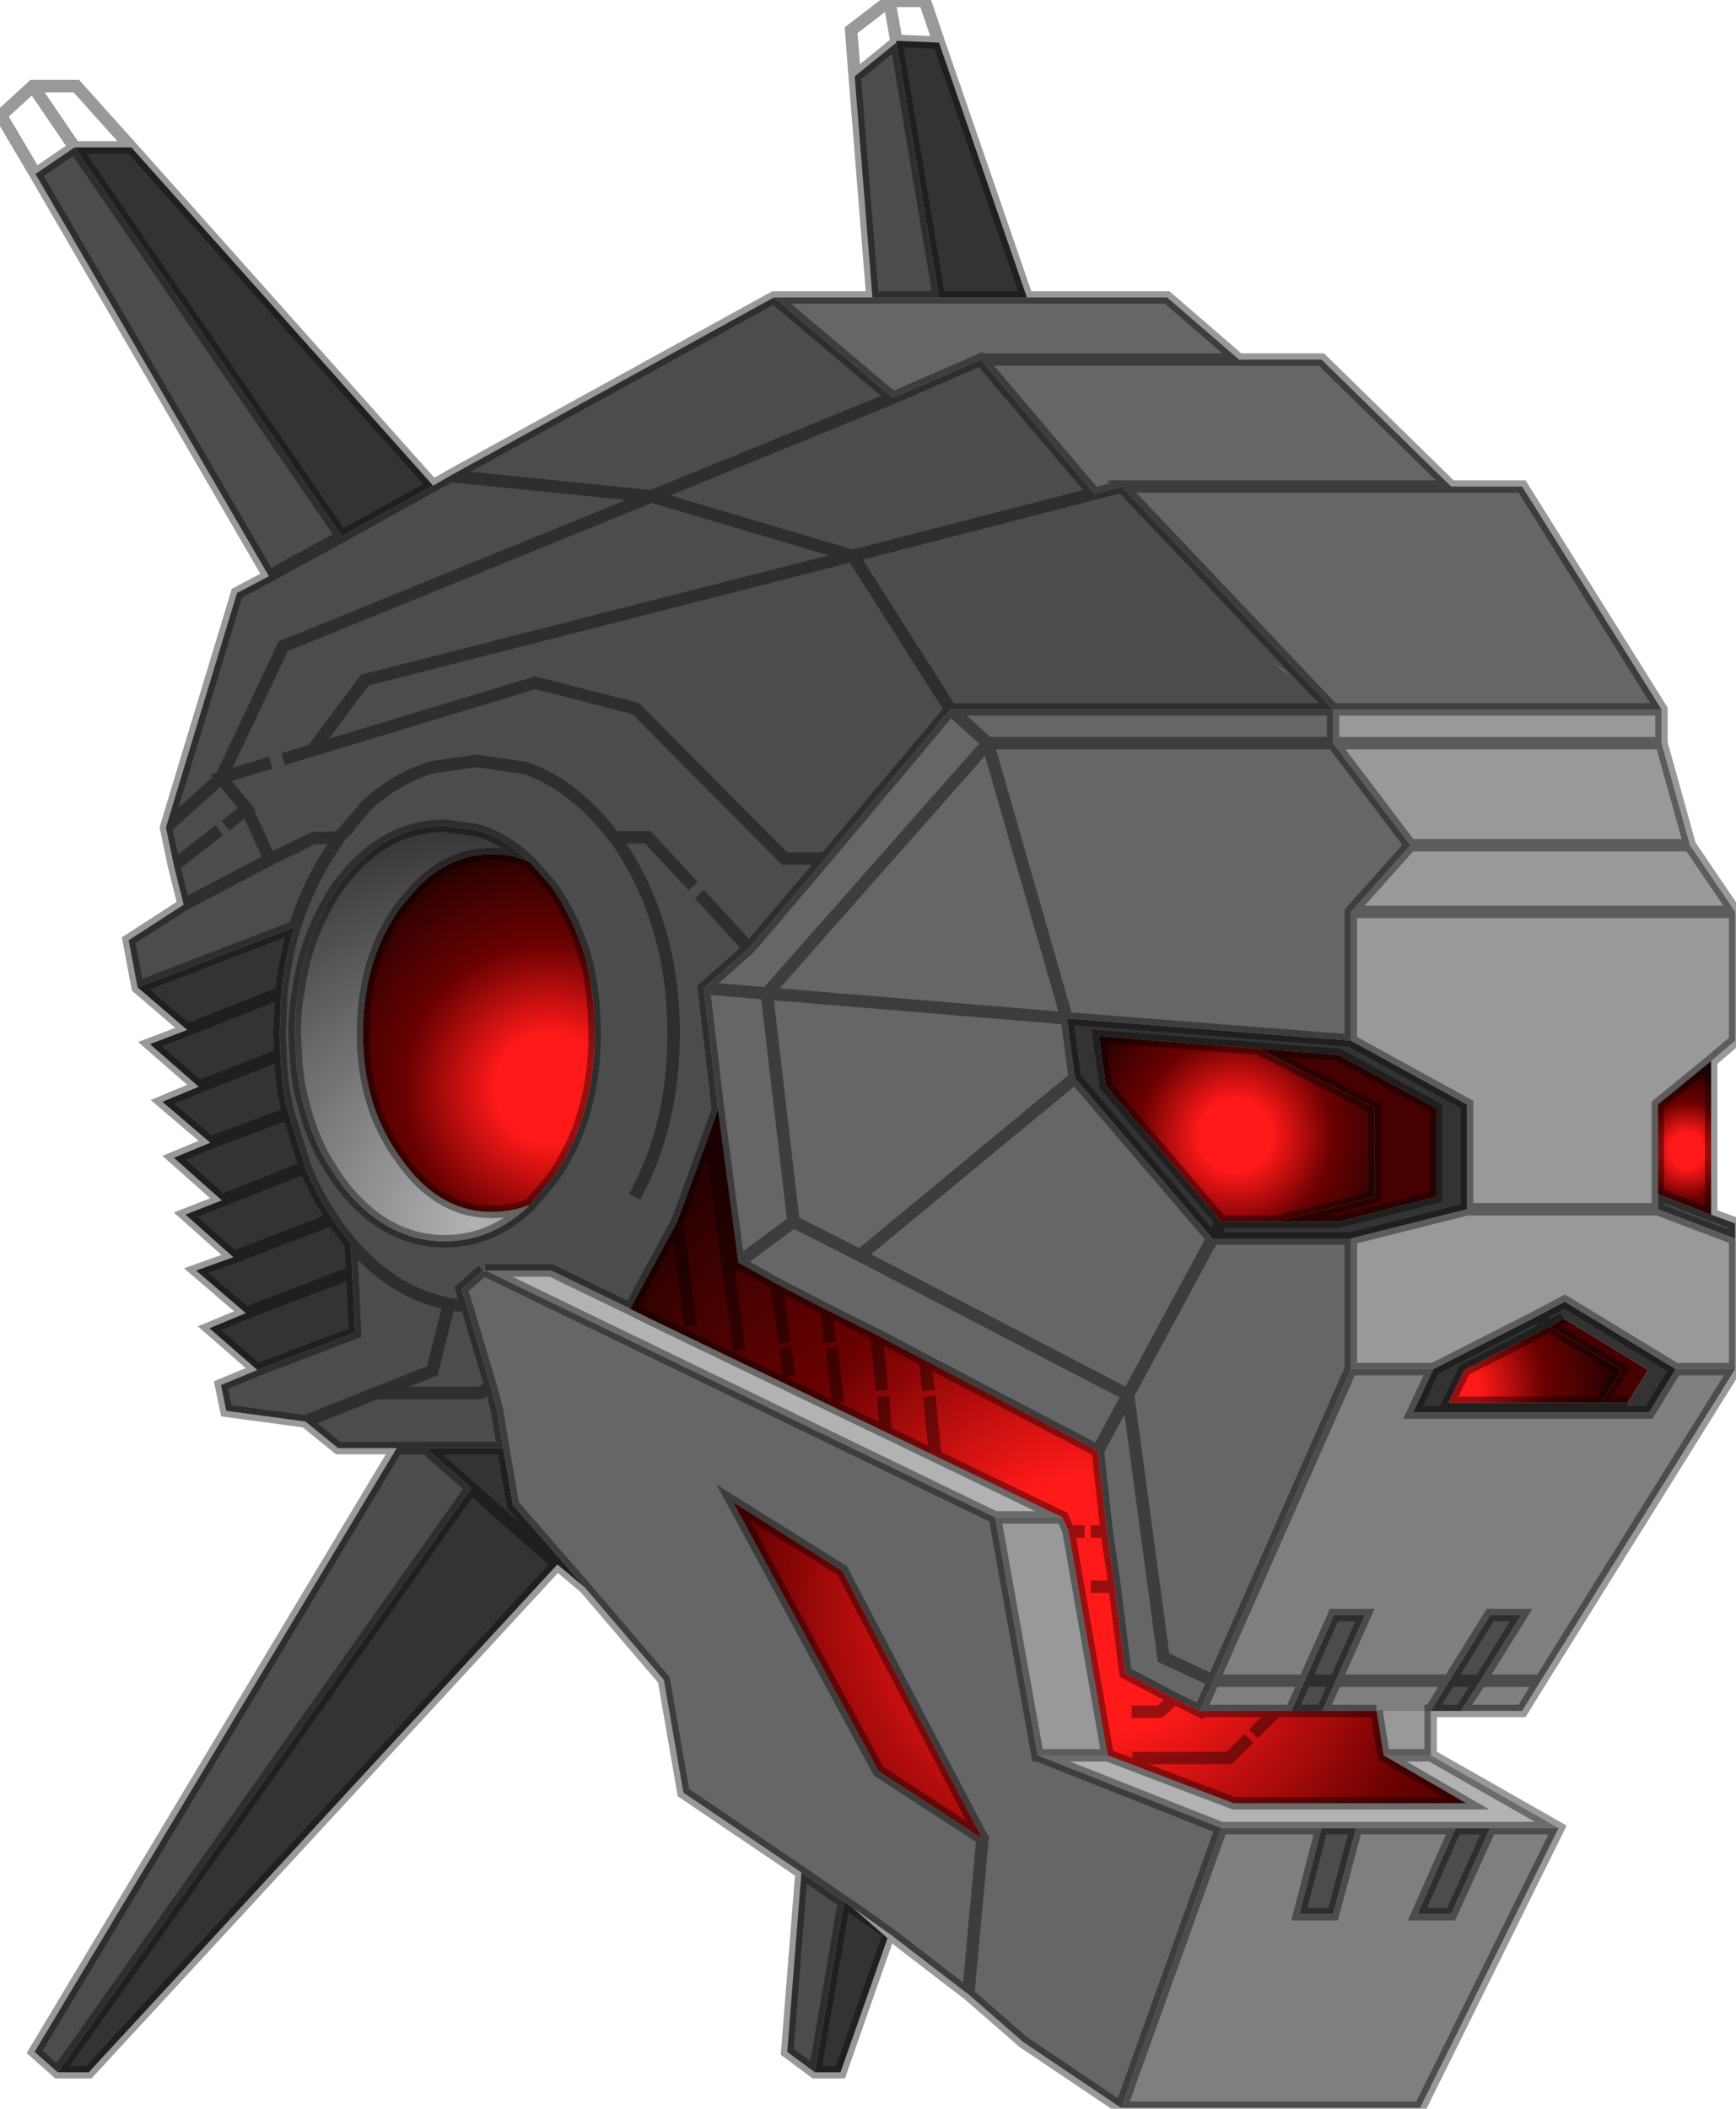 <?xml version="1.0" encoding="UTF-8" standalone="no"?>
<svg xmlns:xlink="http://www.w3.org/1999/xlink" height="118.75px" width="97.8px" xmlns="http://www.w3.org/2000/svg">
  <g transform="matrix(1.0, 0.0, 0.0, 1.0, 1.0, 10.9)">
    <path d="M6.4 -2.6 L23.4 16.45 18.25 19.3 3.2 -2.6 6.4 -2.6 M51.9 -8.5 L56.85 5.85 51.9 5.85 49.5 -8.5 49.5 -8.6 51.9 -8.5 M47.0 96.5 L49.0 98.25 46.35 105.8 44.9 105.8 46.55 96.2 47.0 96.5 M31.95 78.5 L30.4 77.2 4.0 105.8 2.25 105.8 25.55 72.9 23.0 70.65 27.35 70.65 27.9 73.85 31.95 78.5 M13.5 66.25 L10.8 63.9 12.85 63.05 10.05 60.65 12.15 59.9 9.45 57.5 11.5 56.7 8.8 54.3 10.85 53.45 8.15 51.15 10.2 50.3 7.45 47.9 9.55 47.1 6.75 44.7 15.6 41.3 15.55 41.45 Q15.05 43.15 14.85 45.0 L14.75 47.3 14.8 48.5 Q14.85 50.25 15.25 51.8 L16.2 54.85 11.5 56.7 16.2 54.85 Q16.8 56.35 17.75 57.75 L18.0 58.15 18.75 59.1 18.85 60.75 19.0 64.15 13.5 66.25 M81.65 57.2 L75.1 58.85 67.3 58.85 59.55 49.8 59.1 46.45 75.1 47.7 81.65 51.3 81.65 57.2 M79.75 66.2 L85.55 63.25 87.15 62.4 93.4 66.2 91.9 68.65 78.6 68.65 79.75 66.2 M67.8 57.9 L67.3 58.85 67.8 57.9 70.95 57.9 74.4 57.9 79.9 56.5 79.9 51.5 74.4 48.5 69.9 48.15 60.9 47.45 61.3 50.25 67.8 57.9 M86.3 63.8 L81.5 66.25 80.6 68.1 89.2 68.1 90.7 68.1 91.85 66.25 87.1 63.35 86.3 63.8 85.55 63.25 86.3 63.8 M9.55 47.1 L14.85 45.0 9.55 47.1 M30.4 77.2 L25.55 72.9 30.4 77.2 M10.85 53.45 L15.25 51.8 10.85 53.45 M12.15 59.9 L17.75 57.75 12.15 59.9 M18.85 60.75 L12.85 63.05 18.85 60.75 M10.2 50.3 L14.8 48.5 10.2 50.3" fill="#333333" fill-rule="evenodd" stroke="none"/>
    <path d="M23.4 16.45 L24.35 15.9 42.6 5.85 49.3 11.5 54.25 9.35 60.65 16.9 47.05 20.4 47.0 20.4 35.7 17.05 49.3 11.5 35.7 17.05 47.0 20.4 47.05 20.4 60.65 16.9 62.2 16.5 74.1 29.05 52.55 29.05 45.5 37.45 41.2 42.5 38.65 44.75 39.45 51.55 39.0 52.85 37.15 57.9 34.5 62.8 30.05 60.65 26.35 60.65 26.2 60.65 25.0 61.7 25.3 62.65 26.65 67.2 27.0 68.5 27.35 70.65 23.0 70.65 25.55 72.9 2.25 105.8 0.95 104.65 21.35 70.65 18.05 70.65 16.2 69.15 11.75 68.55 11.45 67.1 13.5 66.25 19.0 64.15 18.85 60.75 18.75 59.1 Q21.0 61.7 23.75 62.4 L24.3 62.55 25.3 62.65 24.3 62.55 23.35 66.3 20.2 67.55 26.05 67.55 26.65 67.2 26.05 67.55 20.2 67.55 23.35 66.3 24.3 62.55 23.75 62.4 Q21.0 61.7 18.75 59.1 L18.0 58.15 17.75 57.75 Q16.8 56.35 16.2 54.85 L15.25 51.8 Q14.85 50.25 14.8 48.5 L14.75 47.3 14.85 45.0 Q15.05 43.15 15.55 41.45 L15.6 41.3 6.75 44.7 6.25 42.05 9.35 40.05 8.8 37.85 8.35 35.7 12.35 22.5 14.15 21.55 1.0 -1.1 3.2 -2.6 18.25 19.3 23.4 16.45 M48.15 5.85 L47.15 -6.6 49.5 -8.5 51.9 5.85 48.15 5.85 M95.4 57.5 L96.75 58.0 96.75 58.85 92.4 57.2 92.4 56.35 95.4 57.5 M81.3 85.45 L79.6 85.45 80.65 83.75 82.95 80.05 84.7 80.05 82.4 83.75 80.65 83.75 82.4 83.75 81.3 85.45 M44.9 105.8 L43.35 104.65 44.15 94.55 46.25 96.0 46.55 96.2 44.9 105.8 M81.0 92.05 L82.95 92.05 80.75 96.9 78.85 96.9 81.0 92.05 M45.5 37.45 L43.2 37.45 34.8 29.0 29.15 27.55 16.6 31.35 19.55 27.4 47.0 20.4 19.55 27.4 16.6 31.35 29.15 27.55 34.8 29.0 43.2 37.45 45.5 37.45 M47.05 20.4 L52.55 29.05 47.05 20.4 M71.3 26.85 L70.65 26.35 71.6 27.1 71.3 26.85 M16.6 31.35 L14.95 31.85 16.6 31.35 M38.05 39.0 L35.5 36.25 33.6 36.25 Q31.35 33.3 28.6 32.35 L25.85 31.95 23.4 32.3 Q21.3 32.9 19.55 34.55 L19.45 34.7 18.1 36.25 18.0 36.35 18.0 36.45 Q16.45 38.65 15.6 41.3 16.45 38.65 18.0 36.45 L18.0 36.35 18.1 36.25 17.2 36.3 16.65 36.3 14.2 37.5 9.35 40.05 14.2 37.5 16.65 36.3 17.2 36.3 18.1 36.25 19.45 34.7 19.55 34.55 Q21.3 32.9 23.4 32.3 L25.85 31.95 28.6 32.35 Q31.35 33.3 33.6 36.25 L35.5 36.25 38.05 39.0 M14.25 32.05 L11.45 32.9 12.9 34.65 11.7 35.6 12.9 34.65 11.45 32.9 14.25 32.05 M14.15 21.55 L18.25 19.3 14.15 21.55 M24.35 15.9 L35.7 17.05 14.95 25.5 11.45 32.9 8.35 35.7 11.45 32.9 14.95 25.5 35.7 17.05 24.35 15.9 M28.85 37.65 Q27.45 36.3 25.85 35.85 L24.05 35.6 Q22.15 35.6 20.55 36.6 19.2 37.45 18.05 39.0 17.5 39.8 17.05 40.75 16.15 42.55 15.85 44.65 15.6 45.9 15.6 47.3 L15.65 48.2 Q15.7 49.95 16.15 51.45 16.55 53.05 17.35 54.45 L18.05 55.55 18.6 56.25 Q20.95 59.0 24.05 59.0 26.75 59.0 28.85 56.95 L30.05 55.55 Q32.5 52.15 32.5 47.3 32.5 45.05 32.0 43.1 31.35 40.85 30.05 39.0 L28.85 37.65 M34.75 56.5 Q36.95 52.5 36.95 47.3 36.95 45.1 36.55 43.1 35.8 39.35 33.7 36.35 L33.6 36.25 33.7 36.35 Q35.8 39.35 36.55 43.1 36.95 45.1 36.95 47.3 36.95 52.5 34.75 56.5 M11.35 35.85 L8.8 37.85 11.35 35.85 M14.2 37.5 L12.9 34.65 14.2 37.5 M23.0 70.65 L21.35 70.65 23.0 70.65 M20.2 67.55 L16.2 69.15 20.2 67.55 M72.5 83.75 L74.15 80.05 75.9 80.05 74.25 83.75 73.5 85.45 71.75 85.45 72.5 83.75 74.25 83.75 72.5 83.75 M73.45 92.05 L75.4 92.05 74.1 96.9 72.2 96.9 73.45 92.05 M38.4 39.45 L41.2 42.5 38.4 39.45" fill="#4c4c4c" fill-rule="evenodd" stroke="none"/>
    <path d="M79.6 87.95 L86.8 92.05 82.95 92.05 81.0 92.05 75.4 92.05 73.45 92.05 67.8 92.05 57.45 87.95 61.4 87.95 68.5 90.65 81.6 90.65 76.95 87.95 79.6 87.95 M71.3 26.85 L71.6 27.1 70.65 26.35 71.3 26.85 M26.35 60.65 L30.05 60.65 34.5 62.8 34.45 62.8 35.9 63.5 48.9 69.75 51.7 71.1 58.85 74.55 55.05 74.55 26.35 60.65" fill="#b2b2b2" fill-rule="evenodd" stroke="none"/>
    <path d="M92.6 29.05 L92.6 30.95 94.2 36.7 96.75 40.45 96.75 47.7 95.4 48.85 92.4 51.3 92.4 56.35 92.4 57.2 96.75 58.85 96.75 66.2 93.4 66.2 87.15 62.4 85.55 63.25 79.75 66.2 75.1 66.2 75.1 58.85 81.65 57.2 81.65 51.3 75.1 47.7 75.1 40.45 78.45 36.7 74.1 30.95 74.1 29.05 92.6 29.05 M79.6 85.45 L79.6 87.95 76.95 87.95 76.55 85.45 79.6 85.45 M81.65 57.2 L92.4 57.2 81.65 57.2 M94.2 36.7 L78.45 36.7 94.2 36.7 M58.85 74.55 L59.15 75.2 59.2 75.35 61.4 87.95 57.45 87.95 55.05 74.55 58.85 74.55 M96.75 40.45 L75.1 40.45 96.75 40.45 M92.6 30.95 L74.1 30.95 92.6 30.95" fill="#999999" fill-rule="evenodd" stroke="none"/>
    <path d="M96.75 66.2 L85.8 83.75 84.75 85.45 81.3 85.45 82.4 83.75 84.7 80.05 82.95 80.05 80.65 83.75 74.25 83.75 80.65 83.75 79.6 85.45 76.55 85.45 73.5 85.45 74.25 83.75 75.9 80.05 74.15 80.05 72.5 83.75 71.75 85.45 70.9 85.45 66.6 85.45 67.35 83.75 75.1 66.2 79.75 66.2 78.6 68.65 91.9 68.65 93.4 66.2 96.75 66.2 M86.8 92.05 L79.0 107.8 62.15 107.8 67.8 92.05 73.45 92.05 72.2 96.9 74.1 96.9 75.4 92.05 81.0 92.05 78.85 96.9 80.75 96.9 82.95 92.05 86.8 92.05 M85.8 83.75 L82.4 83.75 85.8 83.75 M67.35 83.75 L72.5 83.75 67.35 83.75" fill="#7f7f7f" fill-rule="evenodd" stroke="none"/>
    <path d="M42.6 5.85 L48.15 5.85 51.9 5.85 56.85 5.85 64.75 5.85 68.8 9.35 73.45 9.35 80.75 16.5 84.75 16.5 92.6 29.05 74.1 29.05 62.2 16.5 80.75 16.5 62.2 16.5 60.65 16.9 54.25 9.35 49.3 11.5 42.6 5.85 M62.15 107.8 L56.65 104.1 53.55 101.4 52.3 100.45 49.25 98.1 47.0 96.5 46.55 96.2 46.25 96.0 44.15 94.55 37.5 90.05 36.4 83.7 31.95 78.5 27.9 73.85 27.35 70.65 27.0 68.5 26.65 67.2 25.3 62.65 25.0 61.7 26.2 60.65 26.35 60.65 55.05 74.55 57.45 87.95 67.8 92.05 62.15 107.8 M75.1 58.85 L75.1 66.2 67.35 83.75 66.6 85.45 65.15 84.75 62.4 83.3 61.8 78.45 61.35 75.35 60.85 70.8 62.55 67.65 64.55 82.45 67.35 83.75 64.55 82.45 62.55 67.65 60.85 70.8 51.1 65.7 48.35 64.25 45.55 62.85 42.75 61.4 40.6 60.2 39.45 51.55 38.65 44.75 41.2 42.5 45.5 37.45 52.55 29.05 54.65 30.95 42.2 45.05 38.65 44.75 42.2 45.05 54.65 30.95 52.55 29.05 74.1 29.05 74.1 30.95 78.45 36.7 75.1 40.45 75.1 47.7 59.1 46.45 59.55 49.8 67.3 58.85 62.55 67.65 47.45 59.8 43.7 57.9 40.6 60.2 43.7 57.9 42.2 45.05 59.1 46.45 54.65 30.95 74.1 30.95 54.65 30.95 59.1 46.45 42.2 45.05 43.7 57.9 47.45 59.8 62.55 67.65 67.3 58.85 75.1 58.85 M54.25 9.35 L68.8 9.35 54.25 9.35 M47.45 59.8 L59.55 49.8 47.45 59.8 M54.35 92.65 L46.45 77.55 40.3 73.7 48.5 88.85 54.35 92.65 53.55 101.4 54.35 92.65" fill="#666666" fill-rule="evenodd" stroke="none"/>
    <path d="M28.85 56.95 Q26.75 59.0 24.05 59.0 20.95 59.0 18.6 56.25 L18.05 55.55 17.35 54.45 Q16.55 53.05 16.15 51.45 15.7 49.95 15.65 48.2 L15.6 47.3 Q15.6 45.9 15.85 44.65 16.15 42.55 17.05 40.75 17.5 39.8 18.05 39.0 19.2 37.45 20.55 36.6 22.15 35.6 24.05 35.6 L25.85 35.85 Q27.45 36.3 28.85 37.65 27.9 37.2 26.75 37.2 L26.7 37.2 Q24.1 37.2 22.2 39.45 L21.6 40.15 Q19.45 43.1 19.45 47.3 19.45 51.45 21.6 54.35 23.7 57.35 26.7 57.35 27.85 57.35 28.85 56.95" fill="url(#gradient0)" fill-rule="evenodd" stroke="none"/>
    <path d="M34.5 62.8 L35.9 63.5 34.45 62.8 34.5 62.8" fill="url(#gradient1)" fill-rule="evenodd" stroke="none"/>
    <path d="M28.85 37.65 L30.05 39.0 Q31.35 40.85 32.0 43.1 32.5 45.05 32.5 47.3 32.5 52.15 30.05 55.55 L28.85 56.95 Q27.85 57.35 26.7 57.35 23.7 57.35 21.6 54.35 19.45 51.45 19.45 47.3 19.45 43.1 21.6 40.15 L22.2 39.45 Q24.1 37.2 26.7 37.2 L26.75 37.2 Q27.9 37.2 28.85 37.65" fill="url(#gradient2)" fill-rule="evenodd" stroke="none"/>
    <path d="M67.8 57.9 L61.3 50.25 60.9 47.45 69.9 48.15 76.45 51.5 76.45 56.5 70.95 57.9 67.8 57.9" fill="url(#gradient3)" fill-rule="evenodd" stroke="none"/>
    <path d="M95.4 48.85 L95.4 57.5 92.4 56.35 92.4 51.3 95.4 48.85" fill="url(#gradient4)" fill-rule="evenodd" stroke="none"/>
    <path d="M89.2 68.1 L80.6 68.1 81.5 66.25 86.3 63.8 90.35 66.25 89.2 68.1" fill="url(#gradient5)" fill-rule="evenodd" stroke="none"/>
    <path d="M39.45 51.55 L40.6 60.2 42.75 61.4 45.55 62.85 48.35 64.25 48.7 67.4 48.35 64.25 51.1 65.7 51.3 67.4 51.1 65.7 60.85 70.8 61.35 75.35 61.8 78.45 62.4 83.3 65.15 84.75 66.6 85.45 70.9 85.45 71.75 85.45 73.5 85.45 76.55 85.45 76.95 87.95 81.6 90.65 68.5 90.65 61.4 87.95 59.2 75.35 59.15 75.2 58.85 74.55 51.7 71.1 51.35 67.75 51.7 71.1 48.9 69.75 35.9 63.5 34.5 62.8 37.15 57.9 39.0 52.85 39.45 51.55 M48.75 67.75 L48.9 69.75 48.75 67.75 M37.9 63.75 L37.15 57.9 37.9 63.75 M46.2 68.1 L45.85 65.0 46.2 68.1 M43.45 66.6 L43.25 65.0 43.45 66.6 M45.75 64.7 L45.55 62.85 45.75 64.7 M60.1 75.35 L59.2 75.35 60.1 75.35 M43.2 64.7 L42.75 61.4 43.2 64.7 M54.35 92.65 L48.5 88.85 40.3 73.7 46.45 77.55 54.35 92.65 M69.35 87.0 L68.25 88.1 62.8 88.1 68.25 88.1 69.35 87.0 M65.15 84.75 L64.35 85.5 62.75 85.5 64.35 85.5 65.15 84.75 M69.6 86.75 L70.9 85.45 69.6 86.75 M61.35 75.35 L60.45 75.35 61.35 75.35 M61.8 78.45 L60.45 78.45 61.8 78.45 M39.0 52.85 L40.65 65.15 39.0 52.85" fill="url(#gradient6)" fill-rule="evenodd" stroke="none"/>
    <path d="M69.9 48.15 L74.4 48.5 79.9 51.5 79.9 56.5 74.4 57.9 70.95 57.9 76.45 56.5 76.45 51.5 69.9 48.15 M89.2 68.1 L90.35 66.25 86.3 63.8 87.1 63.35 91.85 66.25 90.7 68.1 89.2 68.1" fill="#450101" fill-rule="evenodd" stroke="none"/>
    <path d="M1.0 -1.1 L-0.95 -4.4 0.85 -6.05 3.3 -6.05 6.4 -2.6 3.2 -2.6 1.0 -1.1 M47.15 -6.6 L46.95 -9.2 49.1 -10.85 51.1 -10.85 51.9 -8.5 49.5 -8.6 49.5 -8.5 47.15 -6.6 M0.85 -6.05 L3.2 -2.6 0.85 -6.05 M49.1 -10.85 L49.5 -8.6 49.1 -10.85" fill="url(#gradient7)" fill-rule="evenodd" stroke="none"/>
    <path d="M1.0 -1.1 L-0.95 -4.4 0.85 -6.05 3.3 -6.05 6.4 -2.6 23.4 16.45 24.35 15.9 42.6 5.85 48.15 5.85 47.15 -6.6 46.95 -9.2 49.1 -10.85 51.1 -10.85 51.9 -8.5 56.85 5.85 64.75 5.85 68.8 9.35 73.45 9.35 80.75 16.5 84.75 16.5 92.6 29.05 92.6 30.95 94.2 36.7 96.75 40.45 96.75 47.7 95.4 48.85 95.4 57.5 96.75 58.0 96.75 58.85 96.75 66.2 85.8 83.75 84.75 85.45 81.3 85.45 79.6 85.45 79.6 87.95 86.8 92.05 79.0 107.8 62.15 107.8 56.65 104.1 53.55 101.4 52.3 100.45 49.25 98.1 47.0 96.5 M49.0 98.25 L46.35 105.8 44.9 105.8 43.35 104.65 44.15 94.55 37.5 90.05 36.4 83.7 31.95 78.5 30.4 77.2 4.0 105.8 2.25 105.8 0.95 104.65 21.35 70.65 18.05 70.65 16.2 69.15 11.75 68.55 11.45 67.1 13.5 66.25 10.8 63.9 12.85 63.05 10.05 60.65 12.15 59.9 9.45 57.5 11.5 56.7 8.8 54.3 10.85 53.45 8.15 51.15 10.2 50.3 7.45 47.9 9.55 47.1 6.75 44.7 6.25 42.05 9.35 40.05 8.8 37.85 8.35 35.7 12.35 22.5 14.15 21.55 1.0 -1.1 3.2 -2.6 0.85 -6.05 M6.4 -2.6 L3.2 -2.6 18.25 19.3 23.4 16.45 M51.9 -8.5 L49.5 -8.6 49.5 -8.5 51.9 5.85 56.85 5.85 M49.5 -8.5 L47.15 -6.6 M49.5 -8.6 L49.1 -10.85 M92.4 57.2 L92.4 56.35 92.4 51.3 95.4 48.85 M96.75 58.85 L92.4 57.2 81.65 57.2 75.1 58.85 75.1 66.2 79.75 66.2 85.55 63.25 87.15 62.4 93.4 66.2 96.75 66.2 M95.4 57.5 L92.4 56.35 M81.65 57.2 L81.65 51.3 75.1 47.7 59.1 46.45 59.55 49.8 67.3 58.85 67.8 57.9 61.3 50.25 60.9 47.45 69.9 48.15 74.4 48.5 79.9 51.5 79.9 56.5 74.4 57.9 70.95 57.9 67.8 57.9 M86.3 63.8 L81.5 66.25 80.6 68.1 89.2 68.1 90.35 66.25 86.3 63.8 85.55 63.25 M89.2 68.1 L90.7 68.1 M87.1 63.35 L86.3 63.8 M79.75 66.2 L78.6 68.65 91.9 68.65 93.4 66.2 M82.95 92.05 L81.0 92.05 78.85 96.9 80.75 96.9 82.95 92.05 86.8 92.05 M82.4 83.75 L84.7 80.05 82.95 80.05 80.65 83.75 82.4 83.75 85.8 83.75 M81.3 85.45 L82.4 83.75 M80.75 16.5 L62.2 16.5 74.1 29.05 92.6 29.05 M60.65 16.9 L54.25 9.35 49.3 11.5 35.7 17.05 47.0 20.4 47.05 20.4 60.65 16.9 62.2 16.5 M48.15 5.85 L51.9 5.85 M49.3 11.5 L42.6 5.85 M38.65 44.75 L42.2 45.05 54.65 30.95 52.55 29.05 45.5 37.45 41.2 42.5 38.65 44.75 39.45 51.55 40.6 60.2 43.7 57.9 42.2 45.05 59.1 46.45 54.65 30.95 74.1 30.95 74.1 29.05 52.55 29.05 47.05 20.4 M47.0 20.4 L19.55 27.4 16.6 31.35 29.15 27.55 34.8 29.0 43.2 37.45 45.5 37.45 M74.1 30.95 L78.45 36.7 94.2 36.7 M75.1 47.7 L75.1 40.45 78.45 36.7 M68.8 9.35 L54.25 9.35 M8.35 35.7 L11.45 32.9 14.95 25.5 35.7 17.05 24.35 15.9 M18.25 19.3 L14.15 21.55 M11.7 35.6 L12.9 34.65 11.45 32.9 14.25 32.05 M15.6 41.3 Q16.45 38.65 18.0 36.45 L18.0 36.35 18.1 36.25 17.2 36.3 16.65 36.3 14.2 37.5 9.35 40.05 M18.1 36.25 L19.45 34.7 19.55 34.55 Q21.3 32.9 23.4 32.3 L25.85 31.95 28.6 32.35 Q31.35 33.3 33.6 36.25 L35.5 36.25 38.05 39.0 M14.95 31.85 L16.6 31.35 M14.8 48.5 L14.75 47.3 14.85 45.0 9.55 47.1 M28.85 56.95 Q26.75 59.0 24.05 59.0 20.95 59.0 18.6 56.25 L18.05 55.55 17.35 54.45 Q16.55 53.05 16.15 51.45 15.7 49.95 15.65 48.2 L15.6 47.3 Q15.6 45.9 15.85 44.65 16.15 42.55 17.05 40.75 17.5 39.8 18.05 39.0 19.2 37.45 20.55 36.6 22.15 35.6 24.05 35.6 L25.85 35.85 Q27.45 36.3 28.85 37.65 L30.05 39.0 Q31.35 40.85 32.0 43.1 32.5 45.05 32.5 47.3 32.5 52.15 30.05 55.55 L28.85 56.95 Q27.85 57.35 26.7 57.35 23.7 57.35 21.6 54.35 19.45 51.45 19.45 47.3 19.45 43.1 21.6 40.15 L22.2 39.45 Q24.1 37.2 26.7 37.2 L26.75 37.2 Q27.9 37.2 28.85 37.65 M14.85 45.0 Q15.05 43.15 15.55 41.45 L15.6 41.3 6.75 44.7 M12.9 34.65 L14.2 37.5 M8.8 37.85 L11.35 35.85 M33.6 36.25 L33.7 36.35 Q35.8 39.35 36.55 43.1 36.95 45.1 36.95 47.3 36.95 52.5 34.75 56.5 M34.5 62.8 L37.15 57.9 39.0 52.85 39.45 51.55 M26.2 60.65 L25.0 61.7 25.3 62.65 26.65 67.2 27.0 68.5 27.35 70.65 27.9 73.85 31.95 78.5 M26.35 60.65 L30.05 60.65 34.5 62.8 35.9 63.5 48.9 69.75 48.75 67.75 M25.3 62.65 L24.3 62.55 23.35 66.3 20.2 67.55 26.05 67.55 26.65 67.2 M24.3 62.55 L23.75 62.4 Q21.0 61.7 18.75 59.1 L18.85 60.75 19.0 64.15 13.5 66.25 M21.35 70.65 L23.0 70.65 27.35 70.65 M23.0 70.65 L25.55 72.9 30.4 77.2 M34.45 62.8 L34.5 62.8 M37.15 57.9 L37.9 63.75 M16.2 54.85 L15.25 51.8 10.85 53.45 M18.75 59.1 L18.0 58.15 17.75 57.75 12.15 59.9 M11.5 56.7 L16.2 54.85 Q16.8 56.35 17.75 57.75 M16.2 69.15 L20.2 67.55 M12.85 63.05 L18.85 60.75 M70.95 57.9 L76.45 56.5 76.45 51.5 69.9 48.15 M67.35 83.75 L64.55 82.45 62.55 67.65 60.85 70.8 61.35 75.35 61.8 78.45 62.4 83.3 65.15 84.75 66.6 85.45 67.35 83.75 75.1 66.2 M67.3 58.85 L62.55 67.65 47.45 59.8 43.7 57.9 M67.3 58.85 L75.1 58.85 M42.75 61.4 L40.6 60.2 M48.35 64.25 L48.7 67.4 M43.25 65.0 L43.45 66.6 M45.85 65.0 L46.2 68.1 M48.35 64.25 L45.55 62.85 45.75 64.7 M51.1 65.7 L51.3 67.4 M51.35 67.75 L51.7 71.1 58.85 74.55 59.15 75.2 59.2 75.35 60.1 75.35 M59.55 49.8 L47.45 59.8 M51.1 65.7 L48.35 64.25 M45.55 62.85 L42.75 61.4 43.2 64.7 M48.9 69.75 L51.7 71.1 M55.05 74.55 L58.85 74.55 M44.15 94.55 L46.25 96.0 46.55 96.2 47.0 96.5 M54.35 92.65 L46.45 77.55 40.3 73.7 48.5 88.85 54.35 92.65 53.55 101.4 M55.05 74.55 L57.45 87.95 61.4 87.95 59.2 75.35 M72.5 83.75 L74.15 80.05 75.9 80.05 74.25 83.75 80.65 83.75 79.6 85.45 M76.55 85.45 L76.95 87.95 79.6 87.95 M71.75 85.45 L72.5 83.75 67.35 83.75 M74.25 83.75 L73.5 85.45 76.55 85.45 M72.5 83.75 L74.25 83.75 M73.5 85.45 L71.75 85.45 70.9 85.45 69.6 86.75 M62.75 85.5 L64.35 85.5 65.15 84.75 M62.8 88.1 L68.25 88.1 69.35 87.0 M76.95 87.95 L81.6 90.65 68.5 90.65 61.4 87.95 M75.4 92.05 L73.45 92.05 72.2 96.9 74.1 96.9 75.4 92.05 81.0 92.05 M73.45 92.05 L67.8 92.05 62.15 107.8 M70.9 85.45 L66.6 85.45 M67.8 92.05 L57.45 87.95 M51.1 65.7 L60.85 70.8 M60.45 78.45 L61.8 78.45 M60.45 75.35 L61.35 75.35 M41.2 42.5 L38.4 39.45 M15.25 51.8 Q14.85 50.25 14.8 48.5 L10.2 50.3 M40.65 65.15 L39.0 52.85 M55.05 74.55 L26.35 60.65 M46.55 96.2 L44.9 105.8 M74.1 30.95 L92.6 30.95 M75.1 40.45 L96.75 40.45 M25.55 72.9 L2.25 105.8" fill="none" stroke="#000000" stroke-width="0.7" stroke-opacity="0.4"/>
  </g>
  <defs>
    <radialGradient cx="0" cy="0" gradientTransform="matrix(0.028, 0.0, 0.0, 0.028, 25.65, 57.95)" gradientUnits="userSpaceOnUse" id="gradient0" r="819.2" spreadMethod="pad">
      <stop offset="0.0" stop-color="#b2b2b2"/>
      <stop offset="1.0" stop-color="#333333"/>
    </radialGradient>
    <radialGradient cx="0" cy="0" gradientTransform="matrix(0.035, 0.0, 0.0, 0.035, 59.4, 72.5)" gradientUnits="userSpaceOnUse" id="gradient1" r="819.2" spreadMethod="pad">
      <stop offset="0.0" stop-color="#ffcc00"/>
      <stop offset="0.463" stop-color="#ff6600"/>
      <stop offset="1.0" stop-color="#66300c"/>
    </radialGradient>
    <radialGradient cx="0" cy="0" gradientTransform="matrix(0.018, 0.0, 0.0, 0.018, 30.0, 50.4)" gradientUnits="userSpaceOnUse" id="gradient2" r="819.2" spreadMethod="pad">
      <stop offset="0.208" stop-color="#ff1919"/>
      <stop offset="0.553" stop-color="#6b0101"/>
      <stop offset="0.918" stop-color="#2a0101"/>
    </radialGradient>
    <radialGradient cx="0" cy="0" gradientTransform="matrix(0.012, 0.0, 0.0, 0.012, 68.6, 53.05)" gradientUnits="userSpaceOnUse" id="gradient3" r="819.2" spreadMethod="pad">
      <stop offset="0.208" stop-color="#ff1919"/>
      <stop offset="0.553" stop-color="#6b0101"/>
      <stop offset="0.918" stop-color="#2a0101"/>
    </radialGradient>
    <radialGradient cx="0" cy="0" gradientTransform="matrix(0.006, 0.0, 0.0, 0.006, 94.05, 53.9)" gradientUnits="userSpaceOnUse" id="gradient4" r="819.2" spreadMethod="pad">
      <stop offset="0.208" stop-color="#ff1919"/>
      <stop offset="0.553" stop-color="#6b0101"/>
      <stop offset="0.918" stop-color="#2a0101"/>
    </radialGradient>
    <radialGradient cx="0" cy="0" gradientTransform="matrix(0.013, 0.0, 0.0, 0.013, 80.1, 67.3)" gradientUnits="userSpaceOnUse" id="gradient5" r="819.2" spreadMethod="pad">
      <stop offset="0.208" stop-color="#ff1919"/>
      <stop offset="0.553" stop-color="#6b0101"/>
      <stop offset="0.918" stop-color="#2a0101"/>
    </radialGradient>
    <radialGradient cx="0" cy="0" gradientTransform="matrix(0.043, 0.0, 0.0, 0.043, 60.6, 79.5)" gradientUnits="userSpaceOnUse" id="gradient6" r="819.2" spreadMethod="pad">
      <stop offset="0.208" stop-color="#ff1919"/>
      <stop offset="0.553" stop-color="#6b0101"/>
      <stop offset="0.918" stop-color="#2a0101"/>
    </radialGradient>
    <radialGradient cx="0" cy="0" gradientTransform="matrix(0.0, 0.0, 0.0, 0.0, 0.0, 0.0)" gradientUnits="userSpaceOnUse" id="gradient7" r="819.2" spreadMethod="pad">
      <stop offset="0.208" stop-color="#ff1919"/>
      <stop offset="0.553" stop-color="#6b0101"/>
      <stop offset="0.918" stop-color="#2a0101"/>
    </radialGradient>
  </defs>
</svg>
